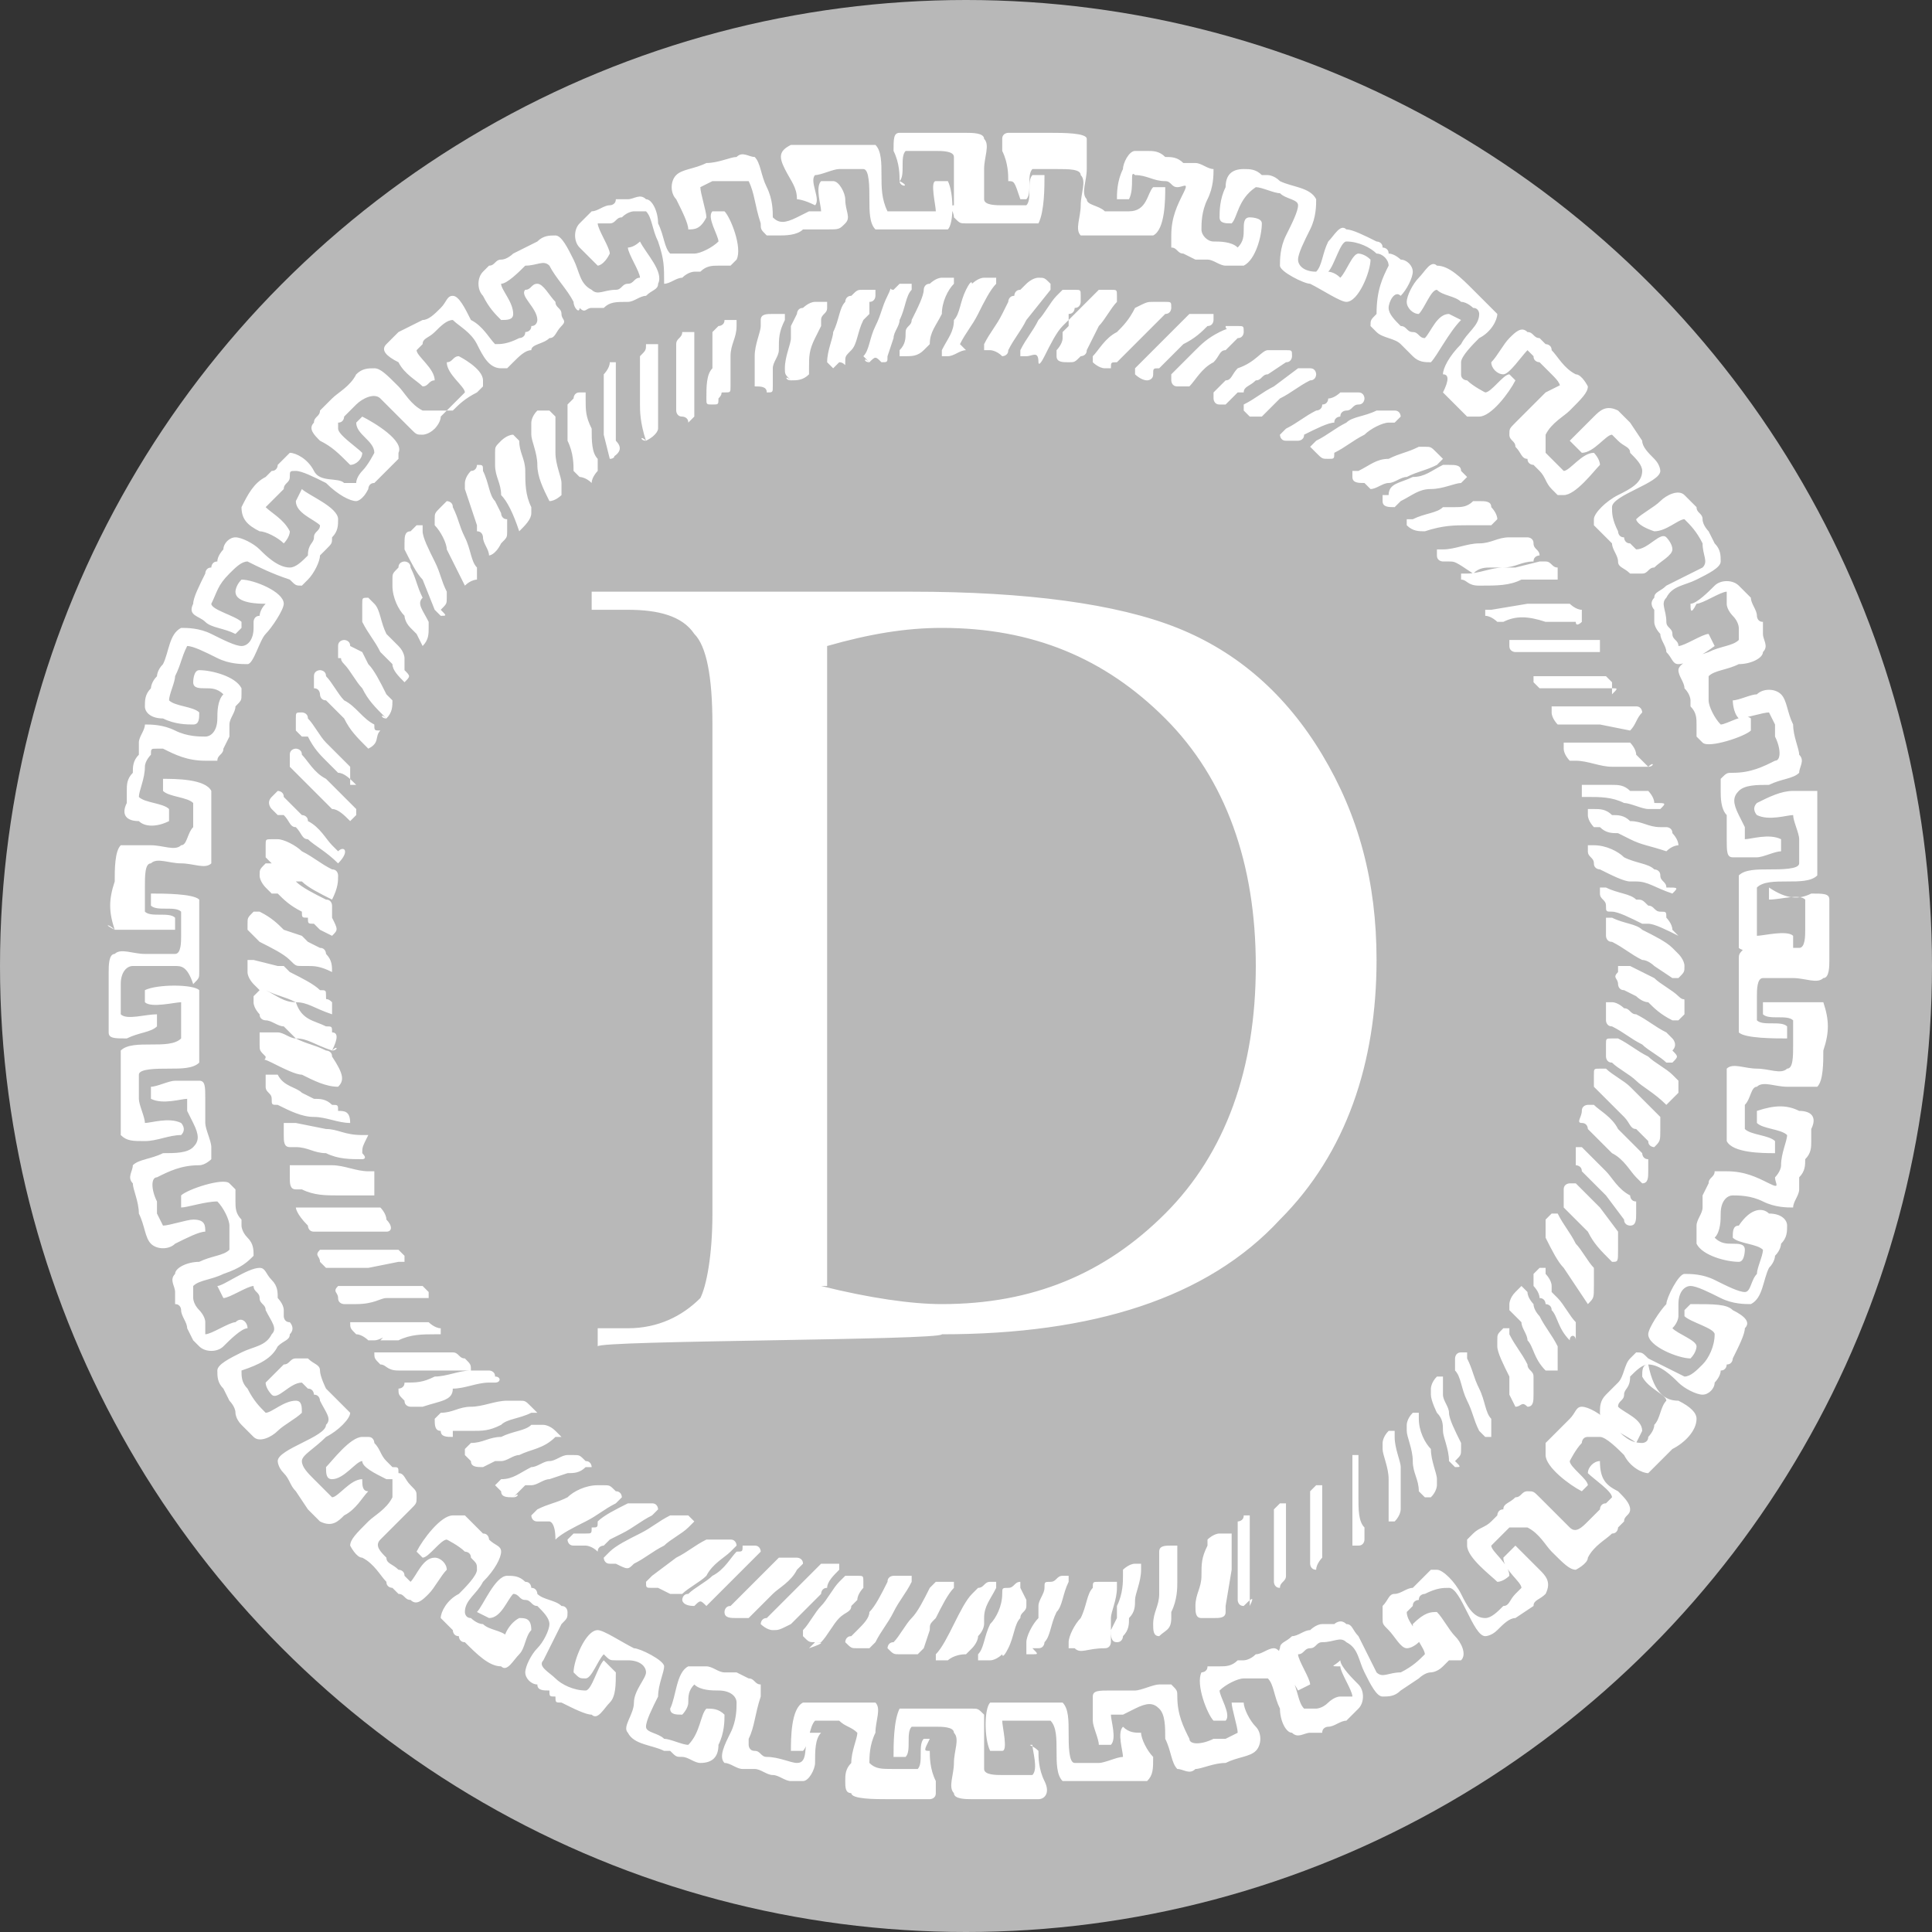 <svg enable-background="new 0 0 32 32" viewBox="0 0 32 32" xmlns="http://www.w3.org/2000/svg"><rect x="0" y="0" width="32" height="32" fill="#333333" stroke="none"/><circle cx="16" cy="16" fill="#b8b8b8" r="16"/><path d="m4 22.7c0 .1 0 .2.1.3.1.2.2.3.3.4.1 0 .3-.2.5-.2.1 0 .1.1.1.2-.1.1-.3.2-.4.3s-.3.2-.4.1l-.1-.1s-.1-.1-.1-.1c-.1-.1-.1-.2-.1-.2 0-.1-.1-.2-.1-.2l-.1-.2c-.1-.1-.1-.2-.1-.3s.2-.2.4-.3.4-.1.5-.3c.1-.1 0-.2-.1-.4 0-.1-.1-.1-.1-.2s-.1-.1-.1-.2c-.1 0-.4.2-.5.2 0 0-.1-.2-.1-.2.1 0 .5-.3.7-.3.1 0 .1.1.2.2s.1.2.1.3c0 0 .1.1.1.2v.1s0 .1.1.1c0 0 .1.1 0 .2 0 .1-.1.1-.2.2-.1.2-.3.3-.6.4zm19-18.3c0-.1-.1-.2-.2-.2-.1-.1-.3-.2-.5-.2-.1 0-.2.4-.3.5h-.1-.1c.1-.1.1-.3.2-.5.1-.1.2-.3.3-.2.1 0 .3.1.5.2 0 0 .1 0 .1.1 0 0 .1 0 .1.1.1 0 .2.1.2.1.1 0 .2.1.2.2s-.1.3-.2.4c-.1-.1-.2.1-.2.2s.1.2.2.3c.1 0 .1.1.2.1s.1.1.2.1c.1-.1.2-.4.4-.4 0 0 .2.1.2.1-.2.2-.4.6-.5.7-.1 0-.2 0-.3-.1 0 0-.1-.1-.1-.1s-.1-.1-.1-.1c-.1-.1-.3-.1-.4-.2 0 0-.1-.1-.1-.1 0-.1 0-.1.1-.2 0-.4.1-.6.2-.8zm-4.3-1.1c-.1 0-.2 0-.2 0 0-.1 0-.3.1-.5 0-.1.1-.3.2-.3h.2c.1 0 .2 0 .3.1.1 0 .2 0 .3.1h.1.1c.1 0 .2.1.3.1 0 .1 0 .3-.1.5s-.1.4-.1.5.1.2.2.2.3 0 .4.1c.1-.1.1-.2.1-.3s0-.2.1-.2c0 0 .2 0 .2.1 0 .2-.1.6-.3.7h-.1c-.1 0-.1 0-.2 0s-.2-.1-.3-.1-.2 0-.2 0l-.2-.1c-.1 0-.1-.1-.2-.1 0 0 0-.1 0-.2 0-.3.1-.5.2-.7s0-.1-.1-.1-.1-.1-.2-.1c-.2 0-.3-.1-.5-.1-.1-.1 0 .2-.1.4zm-2-.3c0-.1 0-.3-.1-.5 0-.1 0-.2 0-.2 0-.1.1-.1.1-.1h.7c.2 0 .6 0 .6.1v.2.3c0 .2-.1.4 0 .5 0 .1.2.1.3.2h.2.2c.3 0 .3-.3.4-.4h.2c0 .2 0 .7-.2.8-.1 0-.2 0-.3 0h-.1s0 0-.1 0h-.1c-.1 0-.2 0-.3 0h-.1s0 0-.1 0h-.1c-.1-.1 0-.3 0-.5s.1-.4 0-.5c0-.1-.2-.1-.4-.1s-.3 0-.4 0c-.1.1 0 .4-.1.5h-.1c-.1-.3-.1-.3-.2-.3zm3.7.7c-.1 0-.2 0-.2-.1s0-.3.1-.5c0-.2.1-.3.3-.3.1 0 .2 0 .3.1h.1s.1 0 .2.1c.2.1.5.1.6.3 0 .1 0 .3-.1.5s-.2.4-.2.5.1.2.3.2h.1.1s.1 0 .2.1c.1-.1.2-.4.3-.4 0 0 .1 0 .2.1 0 .2-.2.7-.4.7-.1 0-.4-.2-.6-.3-.1 0-.5-.2-.5-.3s0-.3.1-.5.2-.4.2-.5-.2-.1-.3-.2c-.1 0-.3-.1-.4-.1-.3.2-.3.5-.4.6zm4.5 2.5c-.1 0-.2-.1-.2-.2.1-.1.2-.3.3-.4s.2-.2.3-.1c.1 0 .1.1.2.1l.1.1s.1 0 .1.1c.1.1.2.3.4.4.1 0 .2.2.2.2 0 .1-.1.2-.3.4-.1.1-.3.2-.4.4v.2.1c.1.1.2.2.3.3.1 0 .3-.3.5-.3 0 0 .1.1.1.2-.1.1-.4.5-.6.5h-.1s-.1-.1-.1-.1c-.1-.1-.1-.2-.2-.3l-.1-.1s-.1 0-.1-.1c-.1 0-.1-.1-.2-.2 0-.1-.1-.1-.1-.2s0-.1.1-.2l.5-.5.4-.2-.2.2c.1-.1 0-.2-.1-.3s-.1-.1-.2-.2c0 0-.1 0-.1-.1l-.1-.1c-.1.1-.3.4-.4.4zm-1.4-1c-.1 0-.2-.1-.2-.2s.1-.3.2-.4.2-.3.3-.2c.2 0 .4.2.6.4 0 0 .1.1.1.1s.1.1.1.1c.1.1.1.1.2.2 0 .1-.1.3-.3.4-.1.1-.3.3-.3.4v.2c0 .1.1.1.1.1.1.1.3.2.3.2.1 0 .3-.3.4-.3 0 0 .1.1.1.1-.1.2-.4.6-.6.6h-.1s0 0-.1 0l-.2-.2s-.1-.1-.1-.1-.1-.1-.1-.1c.1-.2.1-.3 0-.3 0-.1.1-.3.3-.5.1-.2.3-.3.3-.5 0 0 0-.1-.1-.1 0 0-.1-.1-.2-.1-.1-.1-.3-.1-.4-.2-.1 0-.2.3-.3.4zm3.6 3.4c.1-.1.3-.2.4-.3s.3-.2.4-.1l.1.1s0 0 .1.1c0 .1.1.1.1.2s.1.2.1.2l.1.2c.1.1.1.2.1.3s-.2.2-.4.3-.4.1-.5.3c-.1.1 0 .2 0 .4 0 .1.1.1.1.2s.1.1.1.2c.1 0 .4-.2.5-.2 0 0 .1.2.1.2s-.4.3-.6.3c-.1 0-.1-.1-.2-.2 0-.1-.1-.2-.1-.3 0 0-.1-.1-.1-.2 0 0 0 0 0-.1v-.1s-.1-.1 0-.2c0-.1.1-.1.2-.2.2-.1.4-.2.6-.3.1-.1 0-.2 0-.4-.1-.2-.2-.3-.3-.4-.1 0-.3.2-.5.2-.3-.1-.3-.2-.3-.2zm-1.1-1.3c.1-.1.2-.2.4-.4.1-.1.2-.2.4-.1 0 0 .1.1.2.2l.2.3c0 .1.1.2.2.3s.1.2.1.2c0 .1-.2.2-.4.3s-.4.2-.4.3 0 .2.1.4c0 0 0 .1.1.1 0 0 0 .1.1.1 0 0 .1.1.1.1.2 0 .4-.3.5-.2 0 0 .1.1.1.2s-.2.2-.3.3c-.1 0-.1.1-.2.1s-.1 0-.2 0c-.1-.1-.2-.1-.2-.2s-.1-.2-.1-.3c0 0-.1-.1-.2-.2 0 0-.1-.1-.1-.1v-.1c0-.1.2-.3.4-.4s.4-.2.4-.4c0-.1-.1-.2-.2-.3 0-.1-.1-.1-.2-.2 0 0-.1-.1-.1-.1-.1 0-.3.3-.5.3-.1-.1-.2-.2-.2-.2zm2.7 4.3c.1 0 .3-.1.4-.1.1-.1.3-.1.4 0s.1.3.2.5c0 .2.1.4.1.5 0 0 0 0-.1 0h.1c.1.1 0 .2 0 .3-.1.1-.3.1-.5.2-.2 0-.4 0-.5.1s-.1.2 0 .4l.1.2v.2c.1 0 .4-.1.6 0v.2c-.1 0-.3.1-.4.1-.2 0-.3 0-.4 0s-.1-.1-.1-.3c0-.1 0-.1 0-.2v-.2c-.1-.1-.1-.3-.1-.4v-.1-.1c.1-.1.1-.1.2-.1.3 0 .5-.1.7-.2h.1-.1c.1 0 .1-.2 0-.4v-.1-.1l-.1-.2c-.1 0-.4.1-.5.1-.1-.1-.1-.3-.1-.3zm-.7-1.6c.1 0 .3-.2.4-.3s.3-.1.4 0c0 0 .1.1.1.1l.1.1c0 .1.1.2.1.3 0 0 0 .1.1.1v.1.1c0 .1.1.2 0 .3 0 .1-.2.2-.4.2-.2.1-.4.1-.5.2v.2.1.1c0 .1.1.3.2.4.1 0 .4-.2.5-.1v.2c-.1.1-.7.3-.8.2 0 0-.1-.1-.1-.1 0-.1 0-.1 0-.2s0-.2-.1-.3v-.1s0-.1-.1-.2c0-.1-.1-.2-.1-.3s.2-.2.5-.3c.2-.1.4-.1.5-.2 0 0 0 0 0-.1s0-.1 0-.1 0-.1-.1-.2c0 0-.1-.1-.1-.2v-.1s0 0 0-.1c-.1 0-.4.2-.5.2-.1.2-.1.1-.1 0zm2 4.8c.2 0 .3 0 .3.1v.2.3.5c0 .1 0 .3-.1.3-.1.1-.3 0-.5 0s-.4 0-.5 0-.1.2-.1.3v.4c.1.1.4 0 .5.1v.1.1c-.2 0-.7 0-.8-.1 0 0 0-.2 0-.3s0-.3 0-.4v-.5c0-.1 0-.1.1-.2.1 0 .2-.1.2 0h.7c.1 0 .1-.2.1-.3 0-.2 0-.4 0-.5-.1-.1-.4 0-.6 0v-.2c.3.2.5.2.7.1zm-.3-1.7h.4v.1.2.4.1.1.2.3c-.1.1-.3.1-.5.1s-.4 0-.5.1v.1.1.2.2.1.1c.1 0 .5-.1.6 0v.2c-.2.1-.8.1-.9 0 0-.1 0-.2 0-.3v-.3c0-.1 0-.2 0-.3s0-.3 0-.3c.1-.1.3-.1.5-.1s.5 0 .5-.1 0-.1 0-.2v-.1-.1c0-.1-.1-.3-.1-.4-.1 0-.4.1-.6 0 0 0-.1-.1 0-.2.2-.1.4-.2.6-.2zm.1 5.3c.2 0 .3.1.2.3v.2c0 .1 0 .2-.1.3 0 .1 0 .2-.1.3v.1.1c0 .1-.1.2-.1.3-.1 0-.3 0-.5-.1s-.4-.1-.5-.1-.2.1-.2.3c0 .1 0 .3-.1.4.1.1.2.1.3.1s.2 0 .2.1c0 0 0 .2-.1.2-.2 0-.6-.1-.7-.3v-.1c0-.1 0-.1 0-.2s.1-.2.1-.3 0-.1 0-.2l.1-.2c0-.1.1-.1.1-.2h.2c.3 0 .5.1.7.2s.1 0 .1-.1c0 0 .1-.1.1-.2 0-.2.1-.4.1-.5-.1-.1-.4-.1-.5-.2 0-.1 0-.2 0-.2.3-.1.5-.1.7 0zm-.1 1.1c-.1 0 0 0 0 0zm.5-2.9c.1.1.1.1 0 0 .1.3.1.5 0 .8 0 .2 0 .5-.1.6 0 0-.1 0-.2 0s-.2 0-.3 0c-.2 0-.4-.1-.5 0-.1 0-.1.2-.2.3v.2.2c.1.1.4.1.5.2v.2c-.2 0-.7 0-.8-.2 0-.1 0-.2 0-.3v-.1s0 0 0-.1v-.1c0-.1 0-.2 0-.3v-.1s0 0 0-.1v-.1c.1-.1.3 0 .5 0s.4.1.5 0c.1 0 .1-.2.1-.4s0-.3 0-.4c-.1-.1-.4 0-.5-.1v-.1s0 0 0-.1h.5zm-1.5 5.1c.2.1.3.2.2.3 0 .1-.1.3-.2.5 0 0 0 .1-.1.1 0 0 0 .1-.1.1 0 .1-.1.2-.1.2s-.1 0-.1-.1c0 0 .1 0 .1.1s-.1.2-.2.2-.3-.1-.4-.2-.3-.3-.5-.3c-.1 0-.2.1-.3.2 0 .2-.1.2-.1.3s-.1.1-.1.2c.1.1.4.2.4.4 0 0-.1.2-.1.2-.1-.1-.6-.3-.6-.5 0-.1 0-.2.1-.3 0 0 .1-.1.1-.1s.1-.1.1-.1c.1-.1.1-.3.2-.4 0 0 .1-.1.1-.1.1 0 .1 0 .2.1.2.1.4.2.6.3.1 0 .2-.1.3-.2s.2-.3.2-.5c0-.1-.4-.2-.5-.3v-.1s.1-.1.1-.1c.4 0 .6 0 .7.1zm.6-1.6c.2 0 .3.1.3.2s0 .2-.1.3c0 0 0 .1-.1.2 0 0 0 .1-.1.2-.1.2-.1.5-.3.6-.1 0-.3 0-.5-.1s-.4-.2-.5-.2-.2.1-.2.3v.1.1s0 .1-.1.2c.1.1.4.2.4.3 0 0 0 .1-.1.2-.2 0-.7-.2-.7-.4 0-.1.2-.4.3-.5 0-.1.2-.5.3-.5s.3 0 .5.1.4.2.5.2.1-.2.2-.3c0-.1.1-.3.1-.4-.1-.1-.4-.1-.5-.2 0-.1 0-.2.1-.2.2-.3.4-.3.5-.2zm-2.5 4.6c.1.1.2.2.2.3s-.1.1-.1.2l-.1.1s0 .1-.1.1c-.1.1-.3.2-.4.4 0 .1-.2.2-.2.2-.1 0-.2-.1-.4-.3-.1-.1-.2-.3-.4-.4 0 0-.1 0-.2 0 0 0 0 0-.1 0-.1.1-.2.2-.3.3 0 .1.3.3.3.5 0 0-.1.1-.2.1-.1-.1-.5-.4-.5-.6v-.1s.1-.1.1-.1c.1-.1.2-.1.3-.2l.1-.1s0-.1.1-.1c0-.1.1-.1.2-.2.1 0 .1-.1.2-.1s.1 0 .2.1l.5.5.2.2-.2-.2c.1.1.2 0 .3-.1l.2-.2s0-.1.1-.1l.1-.1c0-.1-.3-.3-.4-.4 0-.1.1-.2.2-.2 0 .3.1.4.3.5zm1-1.5c.2.1.3.2.3.3 0 .2-.2.4-.4.5 0 0-.1.1-.1.1s-.1.1-.1.1c-.1.1-.1.1-.2.2-.1 0-.3-.1-.4-.3-.1-.1-.3-.3-.4-.3s-.1 0-.2 0-.1.1-.1.1c-.1.1-.2.3-.2.3 0 .1.3.3.3.4 0 0-.1.1-.1.1-.2-.1-.6-.4-.6-.6v-.1s0 0 0-.1l.2-.2s.1-.1.1-.1.1-.1.1-.1c.1-.1.1-.2.2-.2s.3.1.5.3.3.3.5.3c0 0 .1 0 .1-.1 0 0 .1-.1.1-.2.1-.1.1-.3.2-.4 0-.1-.3-.2-.4-.4 0-.1 0-.2.1-.2.1.5.3.6.5.6zm-4 3.5c.1.1.2.3.3.4s.2.3.1.4h-.2s-.1.1-.1.1c-.1.1-.2.1-.2.1-.1 0-.2.1-.2.1l-.3.2c-.1.1-.2.1-.3.1s-.2-.2-.3-.4-.1-.4-.3-.5c-.1-.1-.2 0-.4 0-.1 0-.1.1-.2.1s-.1.1-.2.1c0 .1.2.4.2.5 0 0-.2.1-.2.1-.1-.2-.4-.5-.3-.7 0-.1.1-.1.2-.2.1 0 .2-.1.3-.1 0 0 .1-.1.2-.1h.1.1s.1-.1.2 0c.1 0 .1.1.2.2.1.2.2.4.3.6.1.1.2 0 .4 0 .2-.1.3-.2.4-.3 0-.1-.2-.3-.2-.5.2-.2.3-.2.4-.2zm1.3-1.1.4.4c.1.1.2.2.1.4-.1.1-.2.1-.2.2l-.3.2c-.1 0-.2.1-.3.2s-.2.1-.2.1c-.1 0-.2-.2-.3-.4s-.2-.4-.3-.4-.2 0-.4.1c0 0-.1 0-.1.1 0 0-.1 0-.1.1 0 0-.1.1-.1.1 0 .2.3.4.2.5 0 0-.1.1-.2.1s-.2-.2-.3-.3-.1-.1-.1-.2 0-.1 0-.2c.1-.1.1-.2.2-.2s.2-.1.3-.1c0 0 .1-.1.2-.2 0 0 .1-.1.1-.1h.1c.1 0 .3.2.4.4s.2.4.4.4c.1 0 .2-.1.3-.2.1 0 .1-.1.2-.2 0 0 .1-.1.1-.1 0-.1-.3-.3-.3-.5.1-.1.1-.1.2-.2zm-4.5 2.6c0 .1.1.3.2.4s.1.3 0 .4-.3.1-.5.2c-.2 0-.4.1-.5.1 0 0 0 0 0-.1v.1c-.1.1-.2 0-.3 0-.1-.1-.1-.3-.2-.5 0-.2 0-.4-.1-.5s-.2-.1-.4 0l-.2.1c-.1 0-.1 0-.2 0 0 .1.1.4 0 .5h-.2c0-.1-.1-.3-.1-.4 0-.2 0-.3 0-.4s.1-.1.3-.1h.2.2c.1 0 .3-.1.4-.1h.1.1c.1.1.1.1.1.2 0 .3.1.5.2.7 0 .1.2.1.4 0h.1.1l.2-.1c0-.1-.1-.4-.1-.5zm1.6-.7c0 .1.2.3.3.4s.1.3 0 .4c0 0-.1.1-.1.1l-.1.1c-.1 0-.2.1-.3.1 0 0-.1 0-.1.1h-.1-.1c-.1 0-.2.1-.3 0-.1 0-.2-.2-.2-.4-.1-.2-.1-.4-.2-.5 0 0-.1 0-.2 0 0 0 0 0-.1 0h-.1c-.1 0-.3.1-.4.2 0 .1.2.4.1.5-.1 0-.1 0-.2 0-.1-.1-.3-.6-.2-.8 0 0 .1 0 .1-.1h.2c.1 0 .2 0 .3-.1h.1s.1 0 .2-.1c.1 0 .2-.1.3-.1s.2.2.3.5c.1.2.1.4.2.5h.1.1s.1 0 .2-.1c0 0 .1-.1.2-.1h.1.1c0-.1-.2-.4-.2-.5-.2 0-.1 0 0-.1zm-5 1.5c0 .1 0 .3.1.5s0 .3-.1.3-.1 0-.2 0h-.3c-.2 0-.4 0-.6 0-.1 0-.3 0-.3-.1-.1-.1 0-.3 0-.5s.1-.4 0-.5c0-.1-.2-.1-.3-.1s-.3 0-.4 0c-.1.1 0 .4-.1.5h-.1-.1c0-.2 0-.6.1-.8h.3s.3 0 .4 0h.5c.1 0 .1 0 .2.1v.2.7c0 .1.2.1.3.1h.5c.1-.1 0-.4 0-.5-.1 0 0 0 .1.1zm1.7-.3c0 .1.1.3.2.4 0 .2 0 .3-.1.4h-.1s-.1 0-.2 0-.2 0-.4 0c0 0 0 0-.1 0h-.1c-.1 0-.1 0-.2 0s-.2 0-.3 0c-.1-.1-.1-.3-.1-.5s0-.4-.1-.5c0 0 0 0-.1 0h-.1c-.1 0-.1 0-.2 0s-.2 0-.2 0h-.1-.1c0 .1.1.5 0 .5s-.1 0-.2 0c-.1-.2-.1-.7 0-.8h.3.3.3.3c.1.1.1.3.1.5s0 .5.1.5h.2.1.1c.1 0 .3-.1.4-.1 0-.1-.1-.4 0-.5.1.1.2.1.3.1zm-5.5 0h.2c-.1.1-.1.3-.1.5 0 .1-.1.3-.2.3s-.1 0-.2 0-.2-.1-.3-.1-.2-.1-.3-.1h-.1c-.1 0-.1 0-.1 0-.1 0-.2-.1-.3-.1-.1-.1 0-.3.1-.5s.1-.4.1-.5-.1-.2-.3-.2c-.1 0-.3 0-.4-.1-.1.1-.1.2-.1.3s-.1.2-.1.2c-.1 0-.2 0-.2-.1.1-.2.1-.6.3-.7h.1.2c.1 0 .2.1.3.1h.2l.2.1c.1 0 .1.1.2.1v.2c-.1.3-.1.5-.2.7v.1s0 .1.1.1.1.1.2.1c.2 0 .4.1.5.1.2 0 .1-.3.2-.5zm2 .3c0 .1 0 .3.1.5v.2c0 .1-.1.1-.1.1-.2 0-.4 0-.7 0-.2 0-.6 0-.6-.1-.1 0-.1-.1-.1-.2s0-.2.1-.3c0-.2.1-.4.1-.5-.1-.1-.2-.1-.3-.2-.1 0-.2 0-.2 0-.1 0-.1 0-.2 0-.1.1-.1.4-.2.5-.1 0-.1 0-.2 0 0-.2 0-.7.2-.8h.3.1.1.1.3.1.1.1c.1.1 0 .3 0 .5-.1.2-.1.4-.1.5.1.1.2.1.4.1h.4c.1-.1 0-.4.1-.5h.1c-.1.2-.1.2 0 .2zm-5.2-1.3c.1 0 .1 0 0 0 0 .2 0 .4-.1.5s-.2.3-.3.2c-.1 0-.3-.1-.5-.2-.1 0-.1 0-.1-.1-.1 0-.1 0-.1-.1-.1 0-.2 0-.2-.1-.1 0-.2-.1-.2-.2s.1-.3.2-.4.2-.3.2-.4-.1-.2-.2-.3c-.1 0-.1-.1-.2-.1s-.1-.1-.2-.1c-.1.1-.2.4-.4.4 0 0-.2-.1-.2-.1.1-.1.3-.6.5-.6.1 0 .2 0 .3.1.1 0 .1.1.1.1.1 0 .1.1.1.1.1.1.3.1.4.2.1 0 .1.1.1.1 0 .1 0 .1-.1.2-.1.2-.2.4-.3.6-.1.1.1.2.2.3s.3.2.5.2c.1 0 .2-.4.3-.5.1.1.2.2.2.2zm1.5.6c.1 0 .2 0 .3.1 0 .1 0 .3-.1.5 0 .2-.1.3-.3.3-.1 0-.2-.1-.3-.1s-.1 0-.2-.1h-.1c-.2-.1-.5-.1-.6-.3-.1-.1.1-.3.1-.5s.2-.4.2-.5-.1-.2-.3-.2h-.1c-.1 0-.1 0-.1 0-.1 0-.1 0-.2-.1-.1.1-.2.4-.3.4s-.1 0-.2-.1c0-.2.2-.7.4-.7.1 0 .4.2.6.3.1 0 .5.2.5.3s-.1.3-.1.5c-.1.2-.2.4-.2.5s.2.1.3.2c.1 0 .3.1.4.1.2-.2.2-.5.3-.6zm-4.5-2.5c.1 0 .2.1.2.2-.1.1-.2.3-.3.4s-.2.2-.3.1c-.1 0-.1-.1-.2-.1l-.1-.1s-.1 0-.1-.1c-.1-.1-.2-.3-.4-.4-.1 0-.2-.2-.2-.2 0-.1.1-.2.3-.4.1-.1.3-.2.4-.4 0 0 0-.1 0-.2 0 0 0 0 0-.1h-.1c-.2-.1-.4-.2-.4-.3-.1 0-.3.3-.5.3-.1 0-.1-.1-.1-.2.1-.1.4-.5.6-.5h.1c.1 0 .1.1.1.1.1.1.1.2.2.3l.1.1c.1 0 .1 0 .1.1.1 0 .1.1.2.2s.1.1.1.2 0 .1-.1.2l-.5.5c-.1.1 0 .2.1.3 0 .1.1.1.2.2 0 0 .1 0 .1.1l.1.1c.1-.1.2-.4.4-.4zm1.4 1c.1 0 .2 0 .2.2-.1.1-.1.3-.2.4s-.2.3-.3.2c-.2 0-.4-.2-.6-.4-.1 0-.1-.1-.1-.1-.1 0-.1-.1-.1-.1-.1-.1-.1-.1-.2-.2 0-.1.1-.3.3-.4.1-.1.3-.3.3-.4s0-.1-.1-.2c0-.1-.1-.1-.1-.1-.1-.1-.3-.2-.3-.2-.1 0-.3.3-.4.3 0 0-.1-.1-.1-.1.1-.2.4-.6.6-.6h.1.1l.2.2s.1.1.1.1c.1 0 .1.1.1.1.1.1.2.1.2.2s-.1.3-.3.5c-.1.2-.3.3-.3.5 0 0 0 .1.1.1 0 0 .1.1.2.1.1.1.3.1.4.2-.1.1 0-.2.2-.3zm-2.5-2.1c-.1.1-.2.3-.4.4-.1.1-.2.2-.4.1-.1-.1-.2-.2-.2-.2l-.2-.3c-.1-.1-.1-.2-.2-.3s-.1-.2-.1-.2c0-.1.2-.2.4-.3s.4-.2.4-.3c.1-.1 0-.2-.1-.4 0 0 0-.1-.1-.1 0 0 0-.1-.1-.1 0 0-.1-.1-.1-.1-.2 0-.4.3-.5.2 0 0-.1-.1-.1-.2.1-.1.2-.2.3-.3.1 0 .1-.1.2-.1h.2c.1.1.2.1.2.2s.1.3.1.3.1.1.2.2c0 0 .1.1.1.1s.1.1.1.1c0 .1-.2.3-.4.4-.2.2-.4.3-.4.4s.1.2.2.3.1.1.2.2c0 0 .1.1.1.1.1 0 .3-.3.5-.3 0 .1 0 .2.1.2zm-2.7-4.3c-.1 0-.3.1-.5.2-.1.1-.3.1-.4 0s-.1-.3-.2-.5c0-.2-.1-.4-.1-.5h.1s0 0-.1 0c-.1-.1 0-.2 0-.3.1-.1.3-.1.5-.2.2 0 .4 0 .5-.1s.1-.2 0-.4l-.1-.2c0-.1 0-.1 0-.2-.1 0-.4.1-.6 0v-.2c.1 0 .3-.1.4-.1h.4c.1 0 .1.1.1.3v.2.2c0 .1.1.3.1.4v.1.1s-.1.1-.2.1c-.3 0-.5.1-.7.2-.1 0-.1.2 0 .4v.1.1l.1.2c.1 0 .4-.1.5-.1.2 0 .2.1.2.2zm.7 1.6c-.1 0-.3.2-.4.3s-.3.1-.4 0c0 0-.1-.1-.1-.1l-.1-.2c0-.1-.1-.2-.1-.3 0 0 0-.1-.1-.1v-.1-.1c0-.1-.1-.2 0-.3 0-.1.2-.2.4-.2.2-.1.4-.1.5-.2 0 0 0-.1 0-.2 0 0 0 0 0-.1v-.1c0-.1-.1-.3-.2-.4-.2 0-.5.1-.6.1 0-.1 0-.1 0-.2.1-.1.7-.3.8-.2 0 0 .1.1.1.1v.2c0 .1 0 .2.1.3v.1s0 .1.1.2.1.2.1.3c-.1.1-.2.2-.5.3-.2.1-.4.1-.5.2v.1.1s0 .1.1.2c0 0 .1.1.1.2v.1.1c.1 0 .4-.2.5-.2.1-.1.2 0 .2.1zm-2-4.8c-.2 0-.3 0-.3-.1s0-.2 0-.2v-.3c0-.2 0-.4 0-.5s0-.3.1-.3c.1-.1.3 0 .5 0h.5c.1 0 .1-.2.1-.3s0-.3 0-.4c-.1-.1-.4 0-.5-.1v-.1-.1c.2 0 .7 0 .8.1v.3.4.5c0 .1 0 .1-.1.2-.1-.3-.2-.3-.3-.3h-.7c-.1 0-.2.1-.2.3v.5c.1.1.4 0 .6 0v.2c-.1.1-.3.1-.5.2zm.3 1.7c-.2 0-.3 0-.4-.1v-.1s0-.1 0-.2 0-.2 0-.4c0 0 0 0 0-.1v-.1c0-.1 0-.1 0-.2s0-.2 0-.3c.1-.1.3-.1.5-.1s.4 0 .5-.1c0 0 0 0 0-.1v-.1c0-.1 0-.2 0-.2v-.1-.1c-.1 0-.5.1-.6 0 0-.1 0-.1 0-.2.2-.1.8-.1.9 0v.3.3.3.3c-.1.1-.3.1-.5.1s-.5 0-.5.1v.2.1.1c0 .1.1.3.1.4.1 0 .4-.1.6 0 0 0 .1.1 0 .2-.2 0-.4.1-.6.1zm-.1-5.3c-.2 0-.3-.1-.2-.3 0-.1 0-.1 0-.2s0-.2.1-.3c0-.1 0-.2.1-.3v-.1-.1c0-.1.1-.2.1-.3.1 0 .3 0 .5.1s.4.1.5.1.2-.1.2-.3c0-.1 0-.3.1-.4-.1-.1-.2-.1-.3-.1s-.2 0-.2-.1c0 0 0-.2.1-.2.2 0 .6.1.7.3v.1c0 .1 0 .1-.1.2 0 .1-.1.2-.1.3v.2l-.1.2c0 .1-.1.1-.1.2 0 0-.1 0-.2 0-.3 0-.5-.1-.7-.2 0 0 0 0-.1 0s-.1 0-.1.1c0 0-.1.1-.1.2 0 .2-.1.4-.1.5.1.1.4.1.5.2v.2c-.2.1-.4.1-.5 0zm-.4 1.8c-.1-.1-.2-.1 0 0-.1-.3-.1-.5 0-.8 0-.2 0-.5.1-.6h.2.3c.2 0 .4.1.5 0 .1 0 .1-.2.2-.3 0-.1 0-.2 0-.2s0-.1 0-.2c-.1-.1-.4-.1-.5-.2 0-.1 0-.1 0-.2.2 0 .7 0 .8.2v.3.1s0 0 0 .1v.1.3.1s0 0 0 .1v.1c-.1.1-.3 0-.5 0s-.4-.1-.5 0c-.1 0-.1.2-.1.4v.4c.1.1.4 0 .5.1v.1.1c-.1 0-.3 0-.5 0-.4 0-.5 0-.5 0zm1.5-5.1c-.1-.1-.3-.1-.2-.3 0-.1.1-.3.2-.5 0 0 0-.1.1-.1 0 0 0-.1.1-.1 0-.1.1-.2.1-.2 0-.1.1-.2.2-.2s.3.1.4.2.3.3.5.3c.1 0 .2-.1.3-.2 0-.2.1-.2.1-.3s.1-.1.1-.2c-.1-.1-.4-.2-.4-.4 0 0 .1-.2.1-.2.1.1.6.3.6.5 0 .1 0 .2-.1.3 0 .1 0 .1-.1.2 0 0-.1.1-.1.1 0 .1-.1.3-.2.4 0 0-.1.1-.1.1-.1 0-.1 0-.2-.1-.3-.1-.5-.2-.7-.3-.1 0-.2.1-.3.2-.2.2-.2.3-.3.5 0 .1.4.2.5.3v.1s-.1.1-.1.1c-.2-.1-.4-.1-.5-.2zm-.7 1.6c-.2 0-.3-.1-.3-.2s0-.2.1-.3c0 0 0-.1.1-.2 0 0 0-.1.1-.2.1-.2.1-.5.3-.6.1 0 .3 0 .5.1s.4.2.5.2.2-.1.2-.3v-.1s0-.1.1-.1c0 0 0-.1.1-.2-.1 0-.5 0-.5-.2 0 0 0-.1.1-.2.2 0 .7.2.7.4 0 .1-.2.4-.3.5s-.2.5-.3.5-.3 0-.5-.1-.4-.2-.5-.2c-.1.2-.1.3-.2.5 0 .1-.1.3-.1.4.1.1.4.1.5.2 0 .1 0 .2-.1.2s-.3 0-.5-.1zm2.6-4.6c-.1-.1-.2-.2-.1-.3 0-.1.1-.1.1-.2l.1-.1s.1-.1.1-.1c.1-.1.3-.2.4-.4.1-.1.2-.1.3-.1s.2.1.4.3c.1.1.2.3.4.4h.2.1.1c.1-.1.2-.2.3-.3 0-.1-.3-.3-.3-.5.1 0 .1-.1.2-.1 0 0 .4.2.4.4v.1s-.1.1-.1.1c-.2.1-.3.2-.4.3h-.1s-.1.1-.1.1c0 .1-.1.2-.1.2-.1.1-.2.1-.2.1-.1 0-.1 0-.2-.1l-.5-.5-.1-.1-.1-.1.1.1.1.1c-.1-.1-.3 0-.4.1s-.1.1-.2.2c0 0 0 .1-.1.1v.1c0 .1.3.3.4.4 0 .1-.1.2-.2.2-.2-.2-.3-.3-.5-.4zm-1 1.5c-.2-.1-.3-.2-.3-.4.1-.2.2-.4.4-.5 0 0 .1-.1.1-.1.1 0 .1-.1.1-.1l.2-.2c.1 0 .3.1.4.3s.4.1.5.2h.2c0-.1.1-.2.1-.2.1-.1.2-.3.2-.3 0-.2-.3-.3-.3-.5 0 0 .1-.1.1-.1.2.1.7.4.6.6v.1s0 0-.1.1l-.2.2s-.1.1-.1.1c-.1 0-.1.1-.1.1-.1.2-.2.2-.2.2-.1 0-.3-.1-.5-.3-.2-.1-.4-.2-.5-.2s-.1 0-.1.1-.1.1-.1.2c-.1.1-.2.2-.3.3.1.1.3.2.4.4 0 .1-.1.2-.1.2-.1-.1-.3-.2-.4-.2zm4-3.5c-.1-.1-.2-.2-.3-.4-.1-.1-.1-.3 0-.4s.1-.1.1-.1c.1 0 .1-.1.2-.1s.2-.1.2-.1l.4-.2c.1-.1.2-.1.3-.1s.2.2.3.4.1.4.3.5c.1.1.2 0 .4 0 .1 0 .1-.1.2-.1s.1-.1.2-.1c0-.1-.2-.4-.2-.5.1 0 .2-.1.2-.1.1.2.4.5.3.7 0 .1-.1.1-.2.2-.1 0-.2.1-.3.1-.2 0-.3 0-.4.1h-.1-.1c-.1 0-.1.1-.2 0 0 .1-.1 0-.1-.1-.1-.2-.3-.4-.4-.6-.1-.1-.2 0-.4 0-.1.1-.3.3-.4.3 0 .1.2.3.2.5 0 .1-.1.1-.2.1zm-1.3 1.1c-.1-.1-.3-.2-.4-.4-.2-.1-.3-.2-.2-.3s.1-.1.2-.2l.4-.2c.1 0 .2-.1.3-.2s.1-.2.2-.2.2.2.3.4c.2.1.3.3.4.4.1 0 .2 0 .4-.1 0 0 .1 0 .1-.1 0 0 .1 0 .1-.1.1 0 .1-.1.1-.1 0-.2-.3-.4-.2-.5.1 0 .1-.1.2-.1s.2.2.3.3c0 .1.1.1.1.2s.1.1 0 .2-.1.2-.2.2c-.1.1-.3.1-.3.2-.1 0-.2.1-.3.2 0 0-.1.1-.1.1-.1 0-.1 0-.1 0-.2 0-.3-.2-.4-.4s-.3-.3-.4-.4c-.1 0-.2.1-.3.2s-.2.1-.2.2c0 0-.1.1-.1.1 0 .1.3.3.3.5-.1 0-.1.1-.2.1zm4.4-2.6c0-.1-.1-.3-.2-.5-.1-.1-.1-.3 0-.4s.3-.1.5-.2c.2 0 .4-.1.5-.1.1-.1.2 0 .3 0 .1.1.1.3.2.5s.1.4.1.5c.1.1.2.1.4 0l.2-.1h.2c0-.1-.1-.4 0-.5h.2c.1 0 .2.2.2.3 0 .2.1.3 0 .4s-.1.1-.3.1c-.1 0-.1 0-.2 0h-.2c-.1.1-.3.1-.4.1h-.1c-.1 0-.1 0-.1 0-.1-.1-.1-.1-.1-.2-.1-.3-.1-.5-.2-.7v-.1.1s-.2 0-.4 0h-.1-.1l-.2.1c0 .1.1.4.1.5-.1.2-.2.2-.3.2zm-1.5.6c-.1-.1-.2-.2-.3-.3s-.1-.3 0-.4c0 0 .1-.1.1-.1l.1-.1c.1 0 .2-.1.3-.1 0 0 .1 0 .1-.1h.1.1c.1 0 .2-.1.3 0 .1 0 .2.2.2.4.1.2.1.4.2.5h.2.1.1c.1 0 .3-.1.4-.2 0-.1-.2-.4-.1-.5h.2c.1.1.3.6.2.8 0 0-.1.1-.1.1-.1 0-.1 0-.2 0s-.2 0-.3.1h-.1s-.1 0-.2.1c-.1 0-.2.1-.3.1 0-.3 0-.4-.1-.7-.1-.2-.1-.4-.2-.5h-.1-.1s-.1 0-.2.1c-.1 0-.1.1-.2.1s-.1 0-.1 0h-.1c0 .1.2.4.2.5-.1.2-.2.2-.2.2zm5-1.4c0-.1 0-.3-.1-.5 0-.2 0-.3.1-.3h.2.3.6c.1 0 .3 0 .3.1.1.1 0 .3 0 .5v.5c0 .1.2.1.3.1h.4c.1-.1 0-.4.1-.5h.1.1c0 .2 0 .6-.1.8 0 0-.2 0-.3 0s-.3 0-.4 0h-.5c-.1 0-.1 0-.2-.1 0-.1-.1-.2 0-.2v-.8c0-.1-.2-.1-.3-.1s-.4 0-.5 0c-.1.1 0 .4-.1.5.2.1 0 .1 0 0zm-1.7.3c0-.2-.1-.3-.2-.5s-.1-.3.1-.4h.1.2.4.1.1.2.3c.1.1.1.3.1.5s0 .4.1.6h.1.1.2.2.1.1c0-.1-.1-.5 0-.5h.2c.1.2.1.7 0 .8-.1 0-.2 0-.3 0h-.3c-.1 0-.2 0-.3 0s-.3 0-.3 0c-.1-.1-.1-.3-.1-.5s0-.5-.1-.5-.1 0-.2 0h-.1-.1c-.1 0-.3.1-.4.1-.1.1.1.4 0 .5-.2-.1-.3-.1-.3-.1zm3.8 2.6c-.1 0-.1 0-.1 0s0 0 0-.1c.1-.2.2-.3.3-.5.1-.1.2-.3.3-.4s.1-.1.1-.1h.2c.1 0 .1 0 .1.1v.1s0 .1-.1.1c0 0 0 .1-.1.1v.1s-.1.1-.1.1c-.1.1-.2.3-.3.5s-.1.1-.1.1c0-.2-.1-.1-.2-.1zm-.6-.1c-.1 0-.1 0-.1 0s0 0 0-.1c.1-.2.2-.3.3-.5l.1-.2s0-.1.1-.1c0 0 0-.1.1-.1 0 0 .1-.1.1-.1s.1-.1.2-.1.1 0 .2.1v.1l-.4.5c-.1.2-.2.3-.3.5 0 .1-.1.1-.1.1-.1-.1-.2-.1-.2-.1zm1.9.3c-.1 0-.2-.1-.2-.1s0 0 0-.1c.1-.1.2-.3.4-.4.1-.1.2-.2.3-.4.2-.1.2-.1.3-.1h.2c.1 0 .1 0 .1.1 0 0 0 .1-.1.1-.1.1-.3.3-.4.4s-.1.1-.2.2-.1.1-.2.2c-.1 0-.1 0-.1.1.1 0 0 0-.1 0zm-.6-.1c-.1 0-.2 0-.2-.1s0 0 0-.1c0 0 .1-.1.1-.2v-.1s.1-.1.1-.1 0 0 0-.1l.4-.4s.1-.1.1-.1h.2c.1 0 .1 0 .1.1v.1c-.1.1-.2.3-.3.4l-.2.4c0 .1-.1.1-.1.1-.1.1-.1.1-.2.1zm1.9.4h-.1c-.1 0-.1-.1-.1-.1s0 0 0-.1c.1-.1.2-.2.4-.4.1-.1.2-.2.4-.3s.1 0 .1-.1h.1.1c.1 0 .1 0 .1.1 0 0 0 .1-.1.1l-.2.2c-.1 0-.1.1-.2.2-.2.1-.3.3-.4.4-.1 0-.1 0-.1 0zm-.6-.1c-.1 0-.2-.1-.2-.1s0 0 0-.1c.1-.1.3-.3.4-.4s.1-.1.2-.2c0 0 .1-.1.1-.1l.1-.1s.1-.1.1-.1h.1.2.1v.1s0 .1-.1.1c-.1.1-.2.2-.4.3-.1.1-.3.3-.4.4-.1 0-.1 0-.1.1s-.1.1-.1.1zm1.9.6s-.1 0-.2 0l-.1-.1s0 0 0-.1c.2-.1.3-.2.5-.3l.4-.3h.1.1c.1 0 .1.1.1.1s0 .1-.1.1c-.2.1-.3.2-.5.3l-.2.2c-.1.1-.1.1-.1.1zm-.6-.2h-.1c-.1 0-.1-.1-.1-.1s0 0 0-.1c0 0 .1-.1.1-.1s.1-.1.1-.1c.1 0 .1-.1.2-.2.3-.1.4-.3.5-.3h.1.1.1c.1 0 .1 0 .1.1 0 0 0 .1-.1.1l-.3.2c-.1 0-.1.1-.2.1-.1.1-.2.1-.2.2-.1 0-.1 0-.1 0-.2.2-.2.2-.2.2zm1.7.9c-.1 0-.1 0-.2-.1 0 0-.1-.1-.1-.1s0 0 .1-.1c.2-.1.3-.2.5-.3.1-.1.3-.1.5-.2h.1.2c.1 0 .1.1.1.1s-.1.1-.1.1h-.1c-.1 0-.3.1-.4.2-.2.1-.3.2-.5.3 0 .1 0 .1-.1.1zm-.5-.3s-.1 0-.2 0-.1-.1-.1-.1 0 0 .1-.1c.2-.1.3-.2.5-.3 0 0 .1 0 .1-.1.1 0 .1-.1.1-.1.1 0 .2-.1.2-.1h.1.2c.1 0 .1.1.1.1s0 .1-.1.1-.1.1-.2.1c0 0-.1 0-.1.1 0 0-.1 0-.1.1-.1 0-.3.1-.5.2 0 .1-.1.1-.1.1zm1.6 1.1c-.1 0-.2 0-.2-.1v-.1h.1c0-.2.2-.2.4-.3.2 0 .3-.1.5-.2h.1c.1 0 .2 0 .2.1 0 0 .1.1.1.1s0 0-.1.1c-.1 0-.3.1-.5.1s-.3.1-.5.2c-.1.1-.1.1-.1.1zm-.5-.4c-.1 0-.2 0-.2-.1v-.1h.1c.2-.1.3-.2.5-.2.2-.1.3-.1.5-.2h.1c.1 0 .1 0 .2.1 0 0 .1.1.1.1s-.1.1-.1.1c-.2.1-.3.1-.5.2-.1 0-.2.1-.3.1s-.2.1-.3.1c-.1-.1-.1-.1-.1-.1zm1 .8c-.1 0-.2 0-.3-.1v-.1h.1c.2-.1.4-.1.5-.2h.1.1c.1 0 .2 0 .3-.1h.1c.1 0 .2 0 .2.1 0 0 .1.1.1.2 0 0-.1.1-.1.1-.1 0-.1 0-.2 0h-.1-.1c-.2 0-.4 0-.7.1zm.4.5c-.1 0-.1 0-.1 0s-.1 0-.1-.1v-.1h.1c.2 0 .4-.1.6-.1s.3-.1.5-.1h.2.1s.1 0 .1.1.1.1.1.2c0 0-.1 0-.1.1-.2 0-.3.1-.5.1h-.1-.1c-.1 0-.2 0-.3.1-.3-.2-.3-.2-.4-.2zm.5.4c-.2 0-.2-.1-.3-.1v-.1h.1c.2 0 .4-.1.6-.1h.2l.4-.1h.1c.1 0 .1.1.2.1v.2s0 0-.1 0c-.2 0-.4 0-.5 0-.2.1-.4.1-.7.1zm.4.6c-.1 0-.1 0-.1 0s-.1-.1-.2-.1c0-.1 0-.1 0-.1h.1l.6-.1h.5.1.1s.1.1.2.1v.1.1s-.1.1-.1 0c-.1 0-.3 0-.5 0-.3-.1-.5-.1-.7 0zm.4.5c-.1 0-.1 0-.1 0s0 0-.1 0c0 0-.1 0-.1-.1s0-.1 0-.1 0 0 .1 0h.6.6.1.1v.2h-.1-.5c-.2 0-.4 0-.6 0zm1.4.6c-.2 0-.4 0-.5 0s-.2 0-.3 0h-.3c-.1 0-.1 0-.1 0s-.1-.1-.1-.1c0-.1 0-.1 0-.1h.1.5.5.1s.1.1.1.1v.2c.1-.1.1-.1 0-.1zm.3.7-.5-.1c-.2 0-.4 0-.6 0-.1 0-.1 0-.1 0s-.1-.1-.1-.2 0-.1 0-.1 0 0 .1 0h.6.6.1c.1 0 .1.1.1.1-.1.1-.1.2-.2.3.1 0 .1 0 0 0zm.3.6c-.2 0-.2 0-.3 0h-.3c-.2 0-.4-.1-.6-.1-.1 0-.1 0-.1 0s-.1-.1-.1-.2v-.1h.1.5.1.1.1.1.1s.1.1.1.2l.2.2c.1-.1.1 0 0 0zm.2.7h-.2c-.1 0-.3-.1-.4-.1-.2-.1-.4-.1-.6-.1-.1 0-.1 0-.1 0s0 0 0-.1 0 0 0 0c0-.1 0-.1 0-.1h.1.1.1.2c.1 0 .2 0 .3.1h.2.1s.1.1.1.2c.2 0 .2 0 .1.1zm.1.7c-.3-.1-.4-.1-.6-.2l-.2-.1c-.1 0-.2 0-.3-.1-.1 0-.1 0-.1 0s-.1-.1-.1-.2 0-.1 0-.1h.1c.1 0 .2 0 .3.1.1 0 .2 0 .3.1.2 0 .3.1.5.1h.1s.1 0 .1.1c0 0 .1.1.1.2 0 0-.1 0-.2.1zm.1.7c-.3-.1-.4-.2-.6-.2h-.1c-.1 0-.3-.1-.5-.2 0 0-.1 0-.1-.1s-.1-.1-.1-.2 0-.1 0-.1h.1c.2 0 .4.1.5.2.2.1.4.1.5.2 0 0 .1 0 .1.1s.1.1.1.2c.2 0 .2 0 .1.1.1 0 .1 0 0 0zm.1.7c-.1 0-.1 0 0 0-.2-.1-.4-.2-.5-.2h-.1c-.2-.1-.4-.2-.5-.2-.1 0-.1 0-.1-.1 0-.1-.1-.1-.1-.2s0-.1 0-.1h.1c.2.1.4.1.5.2.1 0 .1 0 .2.1.1 0 .1.1.2.1s.1 0 .1.1c0 0 .1.1.1.2l.1.1c.1-.1 0 0 0 0zm0 .7h-.1l-.3-.2s-.1-.1-.2-.1c-.2-.1-.3-.2-.5-.3-.1 0-.1-.1-.1-.1s0 0 0-.1v-.1c0-.1 0-.1 0-.1h.1c.2.1.4.1.5.2.2.1.4.2.5.3 0 0 .1.1.1.1s.1.1.1.2 0 .1-.1.2zm0 .7h-.1c-.2-.1-.3-.2-.4-.3-.1 0-.2-.1-.2-.1l-.2-.1c-.1 0-.1-.1-.1-.1 0-.1-.1-.1 0-.2 0-.1 0-.1 0-.1h.1.1l.4.2c.1.1.3.2.4.3s.1 0 .1.1v.1.1s0 0-.1.1zm-.1.7h-.1c-.1-.1-.3-.2-.4-.3-.2-.1-.3-.2-.5-.3-.1 0-.1-.1-.1-.1s0-.1 0-.2v-.1h.1c.1 0 .2.1.2.1.1 0 .1.1.2.1.2.1.3.2.5.3 0 0 .1.1.1.1s.1.1 0 .2c.1.1.1.1 0 .2zm-.1.7c-.1 0-.1 0 0 0-.2-.2-.4-.3-.5-.4s-.3-.2-.4-.3c-.1 0-.1-.1-.1-.1s0-.1 0-.2 0-.1.1-.1h.1c.2.1.3.2.5.3.1.1.3.2.4.3s.1.1.1.1v.2c-.1.1-.1.1-.2.2zm-.2.7s-.1 0-.1-.1c-.1-.1-.1-.1-.2-.2-.1 0-.1-.1-.2-.2s-.3-.3-.4-.4-.1-.1-.1-.1 0-.1 0-.2 0-.1.1-.1h.1c.1.1.3.2.4.3l.4.4s.1.1.1.1v.2c0 .2 0 .2-.1.3zm-.2.6s0 0-.1-.1-.2-.3-.4-.4l-.4-.4s0-.1-.1-.1 0-.1 0-.2.1-.1.1-.1h.1c.1.1.3.2.4.4l.4.4s0 .1.1.1v.2c0 .1 0 .2-.1.2zm-.2.7s-.1 0-.1-.1l-.3-.4c-.1-.1-.1-.1-.2-.2s-.1-.1-.2-.2c0-.1-.1-.1-.1-.1s0-.1 0-.2v-.1h.1l.4.4c.1.1.2.3.4.4 0 0 0 .1.1.1v.2c0 .1 0 .2-.1.2zm-.3.6c-.2-.2-.3-.3-.4-.5l-.4-.4c0-.1 0-.1 0-.1s0-.1 0-.2.1-.1.1-.1h.1l.4.4.3.4v.1.2c0 .2 0 .2-.1.2zm-.4.7-.4-.6c-.1-.1-.2-.3-.3-.5 0-.1 0-.1 0-.1s0-.1 0-.2c0 0 .1-.1.1-.1h.1c.1.2.2.3.3.5.1.1.2.3.3.4v.1.2c0 .2 0 .2-.1.3zm-.3.6c-.2-.2-.2-.4-.3-.5 0-.1-.1-.1-.1-.1s0-.1-.1-.1c0-.1-.1-.2-.1-.2 0-.1 0-.1 0-.1v-.1s.1-.1.1-.1h.1v.1s.1.1.1.2v.1s.1.1.1.1c.1.1.2.3.3.4v.1.1.1c0-.1-.1-.1-.1 0zm-.4.5c-.2-.2-.2-.4-.3-.5 0-.1-.1-.2-.1-.3l-.1-.1-.1-.1c0-.1 0-.1 0-.1s0-.1.1-.2c0 0 .1-.1.1-.1s0 0 .1.1c0 .1.1.2.1.2 0 .1.1.2.1.2.1.2.2.3.3.5v.1.1.2c-.1 0-.1 0-.2 0zm-.5.6s-.1-.1 0 0l-.1-.2v-.1-.1-.1c-.1-.2-.2-.4-.2-.5s0-.1 0-.1c0-.1 0-.1.1-.2h.1s0 0 0 .1c.1.2.2.3.3.5 0 .1.1.1.1.2v.1.1.1c0 .1 0 .2-.1.2-.1-.1-.1 0-.2 0zm-.5.5s0 0-.1-.1c-.1-.2-.1-.3-.2-.5s-.1-.4-.2-.5c0-.1 0-.1 0-.1s0 0 0-.1c0 0 0-.1.1-.1h.1s0 0 0 .1c.1.2.1.3.2.5s.1.4.2.5v.1.1.1s0 0-.1 0zm-.5.5s-.1-.1-.1-.1c0-.2-.1-.4-.1-.5s0-.2-.1-.3c0 0-.1-.2-.1-.3s0-.1 0-.1 0-.1.1-.2h.1s0 0 0 .1v.1.1c0 .1.1.2.1.3s.1.3.2.5v.1c0 .1 0 .1-.1.2.1.1.1.1 0 .1zm-.5.5s-.1-.1-.1-.1c0-.2-.1-.3-.1-.5s-.1-.4-.1-.5 0-.1 0-.1 0-.1.1-.2h.1v.1c0 .2.1.4.2.5 0 .2.1.4.1.5v.1s0 .1-.1.2c0 0 0 0-.1 0zm-.6.4v-.1c0-.1 0-.2 0-.3s0-.2 0-.3c0-.2-.1-.4-.1-.5v-.1s0-.1.1-.2h.1v.1c0 .2.1.4.1.5v.2.2.3s0 .1-.1.2c0 0 0 0-.1 0zm-1.2.8c-.1 0-.1-.1-.1-.1v-.5c0-.2 0-.4 0-.6 0-.1 0-.1 0-.1s.1-.1.1-.1h.1v.1.5.5.1s-.1.1-.1.2c.1 0 .1 0 0 0zm.6-.4v-.1c0-.2 0-.4 0-.5 0-.1 0-.2 0-.3s0-.2 0-.3v-.2s0 0 0-.1h.1v.1.3.3c0 .2 0 .4.1.5v.1.1s0 .1-.1.1c0 0 0 0-.1 0zm-1.8 1c-.1 0-.1-.1-.1-.1 0-.1 0-.2 0-.3v-.1-.1c0-.2 0-.4 0-.6 0-.1 0-.1 0-.1s0 0 0-.1c0 0 .1 0 .1-.1h.1v.1.6.3.3.1.1c.1-.2 0-.1-.1 0zm.6-.3c-.1 0-.1-.1-.1-.1 0-.1 0-.2 0-.3v-.8c0-.1 0-.1 0-.1s.1-.1.1-.1h.1v.1.5.5.1c0 .1-.1.1-.1.2zm-2 .8c-.1 0-.1-.1-.1-.2 0-.2.1-.3.1-.5 0-.1 0-.2 0-.3s0-.2 0-.3c0-.1 0-.1 0-.1 0-.1.1-.1.2-.1h.1v.1.3.2c0 .1 0 .3-.1.5v.1c0 .2-.1.2-.2.3 0-.1 0 0 0 0zm.7-.3c-.1 0-.1 0 0 0-.1 0-.1-.1-.1-.2 0-.2.1-.3.1-.5s0-.3.1-.5c0-.1 0-.1 0-.1s.1-.1.2-.1h.1.1v.1.5l-.1.6v.1c0 .1-.1.1-.2.1-.2 0-.2 0-.2 0zm-2.1.5h-.1v-.1c0-.1.1-.3.2-.4.1-.2.1-.4.2-.5 0-.1 0-.1.1-.1h.1.1.1v.1c0 .2-.1.4-.1.5v.2.1.1s0 .1-.1.1c-.3 0-.4.1-.5 0zm.7-.1c-.1 0-.1 0 0 0-.1 0-.1-.1-.1-.2l.1-.2c0-.1 0-.1 0-.2.1-.2.1-.4.1-.5s0-.1 0-.1.1-.1.2-.1h.1v.1c0 .2-.1.4-.1.5s0 .2-.1.3c0 .1 0 .2-.1.3 0 0 0 .1-.1.1.2 0 .1 0 0 0zm-2.1.3c-.1 0-.1 0-.2 0v-.1c.1-.1.1-.3.2-.5.1-.1.2-.3.2-.5 0-.1 0-.1.1-.1.1 0 .1-.1.2-.1v.1l.1.2v.1c0 .1-.1.1-.1.2-.1.1-.1.3-.2.5s-.1.1-.1.1-.1.1-.2.1zm.7-.1h-.1v-.1-.1c0-.1.1-.3.2-.4v-.1-.1c0-.1.1-.2.1-.3s0-.1.1-.1c.1 0 .1-.1.2-.1h.1v.1c-.1.2-.1.4-.2.5-.1.2-.1.4-.2.5 0 0 0 .1-.1.1 0 0 0 0-.1 0 .1.1.1.1 0 .1zm-2.2 0c-.1 0-.1 0-.2-.1 0 0 0-.1.1-.1.1-.1.2-.3.3-.4s.2-.3.3-.5c.1-.1.1-.1.1-.1h.2.1s0 0 0 .1c-.1.1-.2.3-.3.5-.1.1-.1.1-.1.2l-.1.3s-.1.1-.1.1c-.1 0-.2 0-.3 0zm.8.1c-.1 0-.1 0-.2 0v-.1c.1-.1.2-.3.3-.5s.2-.4.3-.5c0 0 .1-.1.1-.1.1 0 .1-.1.2-.1h.1v.1c-.1.2-.2.3-.2.5v.1s0 .1-.1.2c0 .1-.1.2-.1.2s-.1.1-.1.1c-.2 0-.3.1-.3.1zm-2.2-.3c-.1 0-.1 0-.2-.1v-.1c.1-.1.2-.3.3-.4s.2-.3.3-.4.1-.1.1-.1h.1.1c.1 0 .1 0 .1.1v.1s-.1.1-.1.2l-.1.1c0 .1-.1.1-.2.2s-.2.3-.3.4h-.1s-.1.1-.1.1c.3-.1.2-.1.1-.1.1 0 .1 0 0 0zm.7.1c-.1 0-.1 0-.2-.1 0 0 0-.1.1-.1l.1-.1c.1-.1.2-.2.2-.3.1-.1.2-.3.3-.5 0-.1.1-.1.1-.1h.1.1.1v.1c-.1.2-.2.3-.3.5s-.2.3-.3.5c0 0-.1.1-.1.1s-.1 0-.2 0zm-2-.5c-.1 0-.2 0-.2-.1 0 0 0-.1.1-.1l.1-.1.1-.1c.1-.1.1-.1.2-.2s.2-.2.4-.4h.1.1.1s.1 0 .1.1c0 0 0 0-.1.1-.1.2-.3.3-.4.4l-.2.2-.2.2c-.1 0-.1 0-.2 0zm.6.2c-.1 0-.2-.1-.2-.1s0-.1.1-.1l.4-.4.2-.2c.1-.1.1-.1.2-.2s.1-.1.1-.1h.1.1.1v.1c-.1.1-.2.2-.2.3-.1 0-.1.1-.1.1-.1.1-.3.3-.4.4 0 0-.1.1-.1.1-.2.1-.2.1-.3.1zm-1.9-.7h-.1c-.1 0-.1 0-.1-.1 0 0 .1-.1.1-.1l.4-.3c.2-.1.3-.2.5-.3h.1.1.2c.1 0 .1.1.1.1s0 0-.1.1-.3.2-.4.4c-.1.1-.3.2-.4.3h-.1-.1c-.2-.1-.2-.1-.2-.1zm.6.3c-.1 0-.1 0 0 0-.2 0-.2-.1-.2-.1s0-.1.1-.1c.1-.1.3-.2.4-.3.2-.1.3-.3.4-.4.1 0 .1 0 .1-.1h.1.1c.1 0 .1.1.1.1s0 0-.1.1-.3.3-.4.4-.3.3-.4.4c-.1-.1-.1-.1-.2 0zm-1.8-1s-.1 0-.2 0-.1-.1-.1-.1.1-.1.1-.1h.1.1c.1 0 .1 0 .1-.1.1 0 .1 0 .1-.1.1-.1.3-.2.5-.3h.1.1.2c.1 0 .1.1.1.1s0 0-.1.1c-.2.1-.3.2-.5.3l-.2.1s-.1.1-.1.1-.1 0-.1.1c-.1-.1-.2-.1-.2-.1zm.5.3c-.1 0-.1 0-.1 0-.1 0-.1-.1-.1-.1s.1-.1.1-.1c.1-.1.3-.2.5-.3s.3-.2.5-.3h.1.2l.1.1s0 0-.1.1-.3.2-.4.3c-.2.1-.3.2-.5.3-.1.1-.1.1-.3 0 .1 0 .1 0 0 0zm-1.7-1.1c-.1 0-.2 0-.2-.1 0 0-.1-.1-.1-.1s.1-.1.1-.1c.2 0 .3-.1.5-.2.1 0 .2-.1.3-.1s.2-.1.3-.1h.1c.1 0 .1 0 .2.1.1 0 .1.1.1.1s0 0-.1 0c-.1.1-.2.1-.3.1l-.3.1c-.1 0-.2.1-.3.1h-.1l-.2.2c.1-.1.1 0 0 0zm.6.4c-.1 0-.2 0-.2 0-.1 0-.1-.1-.1-.1s.1-.1.1-.1c.2-.1.3-.1.5-.2.1-.1.3-.2.5-.2h.1c.1 0 .1 0 .2.1.1 0 .1.1.1.1s0 0-.1.1c-.2.1-.3.2-.5.3s-.4.2-.5.3c0-.3-.1-.3-.1-.3zm-1.6-1.4c-.1 0-.2 0-.2-.1-.1 0-.1-.1-.1-.2 0 0 .1-.1.1-.1.2 0 .3-.1.5-.1s.4-.1.6-.1h.2c.1 0 .1 0 .2.1 0 0 .1.1.1.1s0 0-.1 0c-.2.1-.4.1-.5.2-.2.1-.3.1-.5.1h-.1-.2zm.5.5c-.1 0-.2 0-.2-.1l-.1-.1s0 0 0-.1c0 0 0 0 .1-.1.2 0 .3-.1.5-.1.2-.1.4-.1.5-.2h.1.1s.1 0 .2.1c0 0 .1.1.1.1s0 0-.1 0c-.2.2-.4.2-.6.3-.1 0-.2.1-.3.1h-.1zm-1-1c-.1 0-.1 0-.2 0 0 0-.1 0-.1-.1-.1-.1-.1-.1-.1-.2 0 0 .1 0 .1-.1.2 0 .3 0 .5-.1.2 0 .4-.1.6-.1h.2.1s.1 0 .1.1c.1 0 .1.1 0 .1 0 0 0 0-.1 0-.2 0-.4.1-.6.1 0 .2-.2.2-.5.3zm-.4-.6c-.2 0-.2-.1-.3-.1-.1-.1-.1-.1-.1-.2h.1.5.3.2.2c.1 0 .1.1.2.1.1.1.1.1.1.2 0 0 0 0-.1 0s-.1 0-.2 0h-.1c-.1 0-.2 0-.2 0zm-.4-.5h-.1s-.1-.1-.2-.1c-.1-.1-.1-.1-.1-.2h.1.5.6.1s.1.1.2.1v.1s0 0-.1 0c-.2 0-.4 0-.6.1h-.3c.1-.1 0 0-.1 0zm-.3-.6c-.1 0-.1 0-.1 0h-.1s-.1 0-.1-.1-.1-.1 0-.2h.1.5.6.1.1s.1.1.1.1v.1s0 0-.1 0c-.2 0-.4 0-.6 0-.1 0-.2.1-.5.1zm.2-.6c-.2 0-.4 0-.6 0-.1 0-.1 0-.1 0s-.1-.1-.1-.1c0-.1-.1-.1 0-.2h.1.5.6.1s.1.1.1.1v.1h-.1l-.5.1c0-.1 0 0 0 0zm.3-.6c-.2 0-.3 0-.6 0-.2 0-.3 0-.5 0h-.1c-.1 0-.1-.1-.1-.1-.2-.2-.2-.3-.2-.3h.1.6.6.1s.1.1.1.2c.1.1.1.2 0 .2zm-.2-.6c-.2 0-.4 0-.6 0-.2 0-.4 0-.6-.1h-.1c-.1 0-.1-.1-.1-.2 0 0 0 0 0-.1 0 0 0 0 0-.1h.1.1.2.3c.2 0 .4.1.6.1h.1zm-.2-.6c-.2 0-.4 0-.6-.1-.2 0-.3-.1-.5-.1h-.1c-.1 0-.1-.1-.1-.2s0-.1 0-.2h.1.1l.5.1c.2 0 .3.1.6.1h.1c-.1.2-.1.2-.1.3.1.1 0 .1 0 .1zm-.2-.6c-.2 0-.4-.1-.6-.1s-.4-.1-.6-.2c-.1 0-.1 0-.1-.1s-.1-.1-.1-.2 0-.1 0-.2h.1.1c.1.2.3.2.4.3l.2.1c.1 0 .2 0 .3.1.1 0 .1 0 .1.1.1 0 .2 0 .2.2 0 .1 0 .1 0 0zm-.2-.6c-.2 0-.4-.1-.6-.2-.1 0-.3-.1-.5-.2s-.1 0-.1-.1c-.1-.1-.1-.1-.1-.2s0-.1 0-.2h.1.1.1c.1 0 .2.1.3.1.2.1.3.1.5.2 0 0 .1 0 .1.1.2.3.2.4.1.5.1 0 .1 0 0 0zm-.1-.6c-.3-.1-.4-.2-.6-.2l-.2-.2c-.1 0-.2-.1-.3-.1 0 0-.1 0-.1-.1 0 0-.1-.1-.1-.2v-.1s0 0 .1-.1h.1c.2.1.3.2.5.2.1.3.3.3.5.4.1 0 .1 0 .1.1.1 0 .1.1 0 .3.1-.1.1 0 0 0 .1 0 .1 0 0 0zm0-.6c-.3-.1-.4-.2-.6-.2-.2-.1-.3-.1-.5-.2h-.1s-.1-.1-.1-.1-.1-.1-.1-.2 0-.1 0-.2h.1l.4.1h.1l.1.1c.2.1.4.2.5.3.1 0 .1 0 .1.1s0 0 .1.1v.2c0-.1 0 0 0 0zm0-.7c-.1 0-.1 0 0 0-.2-.1-.3-.1-.4-.1h-.1c-.1 0-.1 0-.2-.1s-.3-.2-.5-.3c0 0-.1-.1-.1-.1s0 0-.1-.1v-.1c0-.1 0-.1.1-.2h.1c.2.1.3.2.4.3l.3.1.1.1.2.1c.1 0 .1.1.1.1.1.1.1.2.1.3zm0-.6-.2-.1-.1-.1c-.1 0-.1 0-.1-.1-.1 0-.1 0-.1-.1-.2-.1-.3-.2-.4-.3h-.1s-.1-.1-.1-.1-.1-.1-.1-.2 0-.1.1-.2h.1c.1.1.3.2.4.3s.3.2.5.3c.1 0 .1.1.1.1v.2c.1.2.1.2 0 .3zm0-.6c-.2-.1-.4-.2-.5-.3h-.1c-.1 0-.1-.1-.2-.1s-.1-.1-.2-.2l-.1-.1c0-.1 0-.2 0-.2 0-.1 0-.1.1-.1h.1c.1 0 .3.1.4.2.2.1.3.2.5.3.1 0 .1.1.1.1 0 .1 0 .2-.1.4.1-.1 0 0 0 0zm.1-.6c-.2-.2-.4-.3-.5-.4-.1 0-.1-.1-.2-.2-.1 0-.1-.1-.2-.2h-.1s-.1-.1-.1-.1-.1-.1 0-.2 0 0 .1-.1c0 0 .1 0 .1.1l.2.2.1.1s.1 0 .1.1c.2.1.3.3.4.4 0 0 .1.1.1.1.1-.1.2 0 0 .2.1-.1.1-.1 0 0zm.2-.7c-.1 0-.1 0 0 0-.1-.1-.2-.2-.3-.2l-.1-.1s-.1-.1-.1-.1c-.1-.1-.3-.3-.4-.4 0 0-.1-.1-.1-.1 0-.1 0-.2 0-.2 0-.1.1-.1.1-.1s.1 0 .1.1c.1.1.2.3.4.4l.4.4c.1.1.1.1.1.1v.1zm.1-.6c-.1-.1-.2-.2-.3-.2l-.1-.1-.1-.1c-.1-.1-.2-.2-.3-.4h-.1s-.1-.1-.1-.1 0-.1 0-.2 0-.1.1-.1c0 0 .1 0 .1.1.1.1.2.3.3.4 0 0 .1.1.1.1l.1.1.2.2v.1.2zm.2-.6c-.2-.2-.3-.3-.4-.5-.1-.1-.1-.1-.2-.2l-.1-.1c-.1 0-.1-.1-.1-.1s0-.1-.1-.1c0 0 0-.1 0-.2s.1-.1.1-.1.1 0 .1.1c.1.1.2.3.3.4.2.1.3.3.5.4 0 .1 0 .1.1.1-.1.1 0 .2-.2.3.1 0 .1 0 0 0zm.3-.5c-.1 0-.1-.1 0 0-.2-.2-.3-.3-.4-.5-.1-.1-.2-.3-.3-.4s0-.1-.1-.1c0 0 0-.1 0-.2s.1-.1.1-.1.1 0 .1.1l.2.1.1.2c.1.1.2.3.3.5.1.1.1.1.1.1 0 .1 0 .2-.1.3 0-.1 0 0 0 0zm.3-.6c-.1 0-.1 0 0 0-.1-.1-.2-.2-.2-.3l-.1-.1-.1-.1c-.1-.2-.2-.3-.3-.5v-.1-.1-.1c0-.1 0-.1.1-.1 0 0 0 0 .1.1s.1.3.2.5l.1.1.1.1c.1.1.1.2.1.2s0 .1 0 .1v.1c.1.1.1.1 0 .2 0-.1 0-.1 0 0zm.3-.6-.1-.2-.1-.1c-.1-.1-.1-.2-.1-.2-.1-.1-.2-.3-.2-.5v-.1c0-.1 0-.1.1-.2 0-.1.1-.1.1-.1s.1 0 .1.1c.1.2.1.3.2.5-.1.1 0 .2.1.4v.1c0 .1 0 .2-.1.3zm.3-.5-.1-.1-.2-.5c-.1-.1-.2-.3-.3-.5v-.1c0-.1 0-.2.1-.2l.1-.1h.1v.1c0 .1.1.3.2.5s.1.3.2.5v.1c0 .1 0 .1-.1.2.1.1.1.1 0 .1zm.4-.5c-.1-.2-.2-.4-.3-.6 0-.1-.1-.3-.2-.4v-.1c0-.1 0-.1.1-.2 0 0 .1-.1.1-.1s.1 0 .1.1c.1.2.1.3.2.5s.1.4.2.5v.1.1s-.1 0-.2.1zm.4-.5c0-.1-.1-.2-.1-.3 0 0 0-.1-.1-.1v-.1l-.2-.6v-.1s0-.1.1-.2c.1 0 .1-.1.1-.1.1 0 .1 0 .1.1.1.2.1.4.2.5l.1.2s0 .1.1.1v.1.1c0 .1 0 .1-.1.2-.1.2-.2.2-.2.2zm.5-.4c-.1-.3-.2-.5-.3-.6 0-.2-.1-.3-.1-.5v-.2c0-.1 0-.1.1-.2 0 0 .1-.1.2-.1 0 0 .1.1.1.1 0 .2.1.3.1.5s0 .4.1.6v.1c0 .1-.1.2-.2.3zm.5-.5c-.1-.2-.2-.4-.2-.6s-.1-.4-.1-.5v-.2s0-.1.1-.2h.2s.1.1.1.1v.3.2.1c0 .2.1.4.1.5v.2s-.1.1-.2.1zm.5-.4-.1-.1c0-.1 0-.3-.1-.5v-.5-.1s0 0 .1-.1c0 0 0-.1.1-.1h.1v.1c0 .2 0 .3.1.5 0 .2 0 .4.1.5v.2s-.1.1-.1.2c-.1-.1-.2-.1-.2-.1zm1.1-.6c-.1 0-.1-.1 0 0-.1-.3-.1-.5-.1-.6v-.7-.1c.1-.1.1-.1.1-.2h.1.1v.1.5.7.1s0 .1-.2.2c0-.1 0 0 0 0zm-.6.3-.1-.4v-.1s0-.1 0-.2c0-.2 0-.4 0-.6v-.1s.1-.1.1-.2h.1v.1.5.6.1c.1.1.1.2-.1.3.1-.1.1 0 0 0zm1.7-.9c-.1 0-.1 0-.1-.1 0-.2 0-.4.1-.5 0-.1 0-.3 0-.5v-.1s0 0 .1-.1c0 0 .1 0 .1-.1h.1.1v.1c0 .2-.1.3-.1.5v.1.1.3c0 .1 0 .1-.1.1s0 0-.1.1c0 .1 0 .1-.1.1zm-.5.2c-.1 0-.1 0 0 0-.1 0-.1-.1-.1-.1v-.5c0-.2 0-.3 0-.5v-.1c0-.1.1-.1.1-.2h.1.1v.1.3s0 .2 0 .3v.6.1s0 0-.1.1c0-.1-.1-.1-.1-.1zm1.8-.6c-.1 0-.1-.1 0 0-.1-.1-.1-.1-.1-.2 0-.2.1-.4.1-.5s0-.2 0-.2l.1-.2s0-.1.1-.1c0 0 .1-.1.2-.1h.1.1v.1c0 .1-.1.1-.1.2v.1l-.1.2c-.1.2-.1.3-.1.5v.1c-.1.1-.2.1-.3.1zm-.6.1c-.1 0-.1 0 0 0v-.5c0-.2.1-.4.1-.5v-.1c0-.1.1-.1.2-.1h.1.1v.1c-.1.2-.1.3-.1.5 0 .1-.1.2-.1.3v.1.2c0 .1 0 .1-.1.1 0-.1-.1-.1-.2-.1zm1.9-.4c-.1 0-.1-.1 0 0l-.1-.1c.1-.1.1-.3.2-.5s.1-.3.2-.5 0-.1.1-.1l.1-.1h.1.1v.1c-.1.1-.1.3-.2.5 0 .1-.1.2-.1.3l-.1.3c0 .1 0 .1-.1.1-.1-.1-.1-.1-.2 0zm-.6.1c-.1 0-.1 0 0 0l-.1-.1c0-.2.1-.4.1-.5.1-.2.1-.4.2-.5 0 0 0-.1.1-.1.1-.1.1-.1.2-.1h.1.1v.1s0 .1-.1.1v.1.1l-.1.1c-.1.2-.1.4-.2.5s-.1.1-.1.2 0 0-.1 0c-.1.1-.1.1-.1.1zm1.9-.2c-.1 0-.1 0-.1 0s0 0 0-.1c.1-.2.2-.3.2-.5.1-.1.1-.3.2-.5s.1-.1.1-.1.1-.1.2-.1h.2v.1c-.1.1-.2.3-.3.5s-.2.3-.3.5c.1.1.1.1.1.1-.1 0-.2.1-.3.1zm-.7 0c-.1 0-.1 0-.1 0s0 0 0-.1c.1-.1.1-.2.1-.3 0-.1.1-.1.1-.2.1-.2.2-.4.2-.5 0 0 0-.1.1-.1 0 0 .1-.1.2-.1h.2v.1c-.1.1-.2.3-.2.5-.1.2-.2.3-.2.5-.1.1-.1.1-.1.1-.1.1-.2.1-.3.1zm-5.1 16.4v-.3h.5c.5 0 .9-.2 1.2-.5.1-.2.2-.7.2-1.4v-8.1c0-.8-.1-1.3-.3-1.5-.2-.3-.6-.4-1.1-.4h-.6v-.3h5.3c1.9 0 3.4.2 4.4.6s1.8 1.1 2.4 2.1.9 2.1.9 3.4c0 1.7-.5 3.2-1.6 4.3-1.2 1.3-3.1 1.9-5.6 1.9 0 .1-5.7.1-5.7.2zm3.7-1c.8.2 1.5.3 2 .3 1.5 0 2.7-.5 3.7-1.5s1.5-2.4 1.5-4.1-.5-3.1-1.5-4.1-2.2-1.5-3.7-1.5c-.6 0-1.2.1-1.9.3v10.6z" fill="#fff"/></svg>